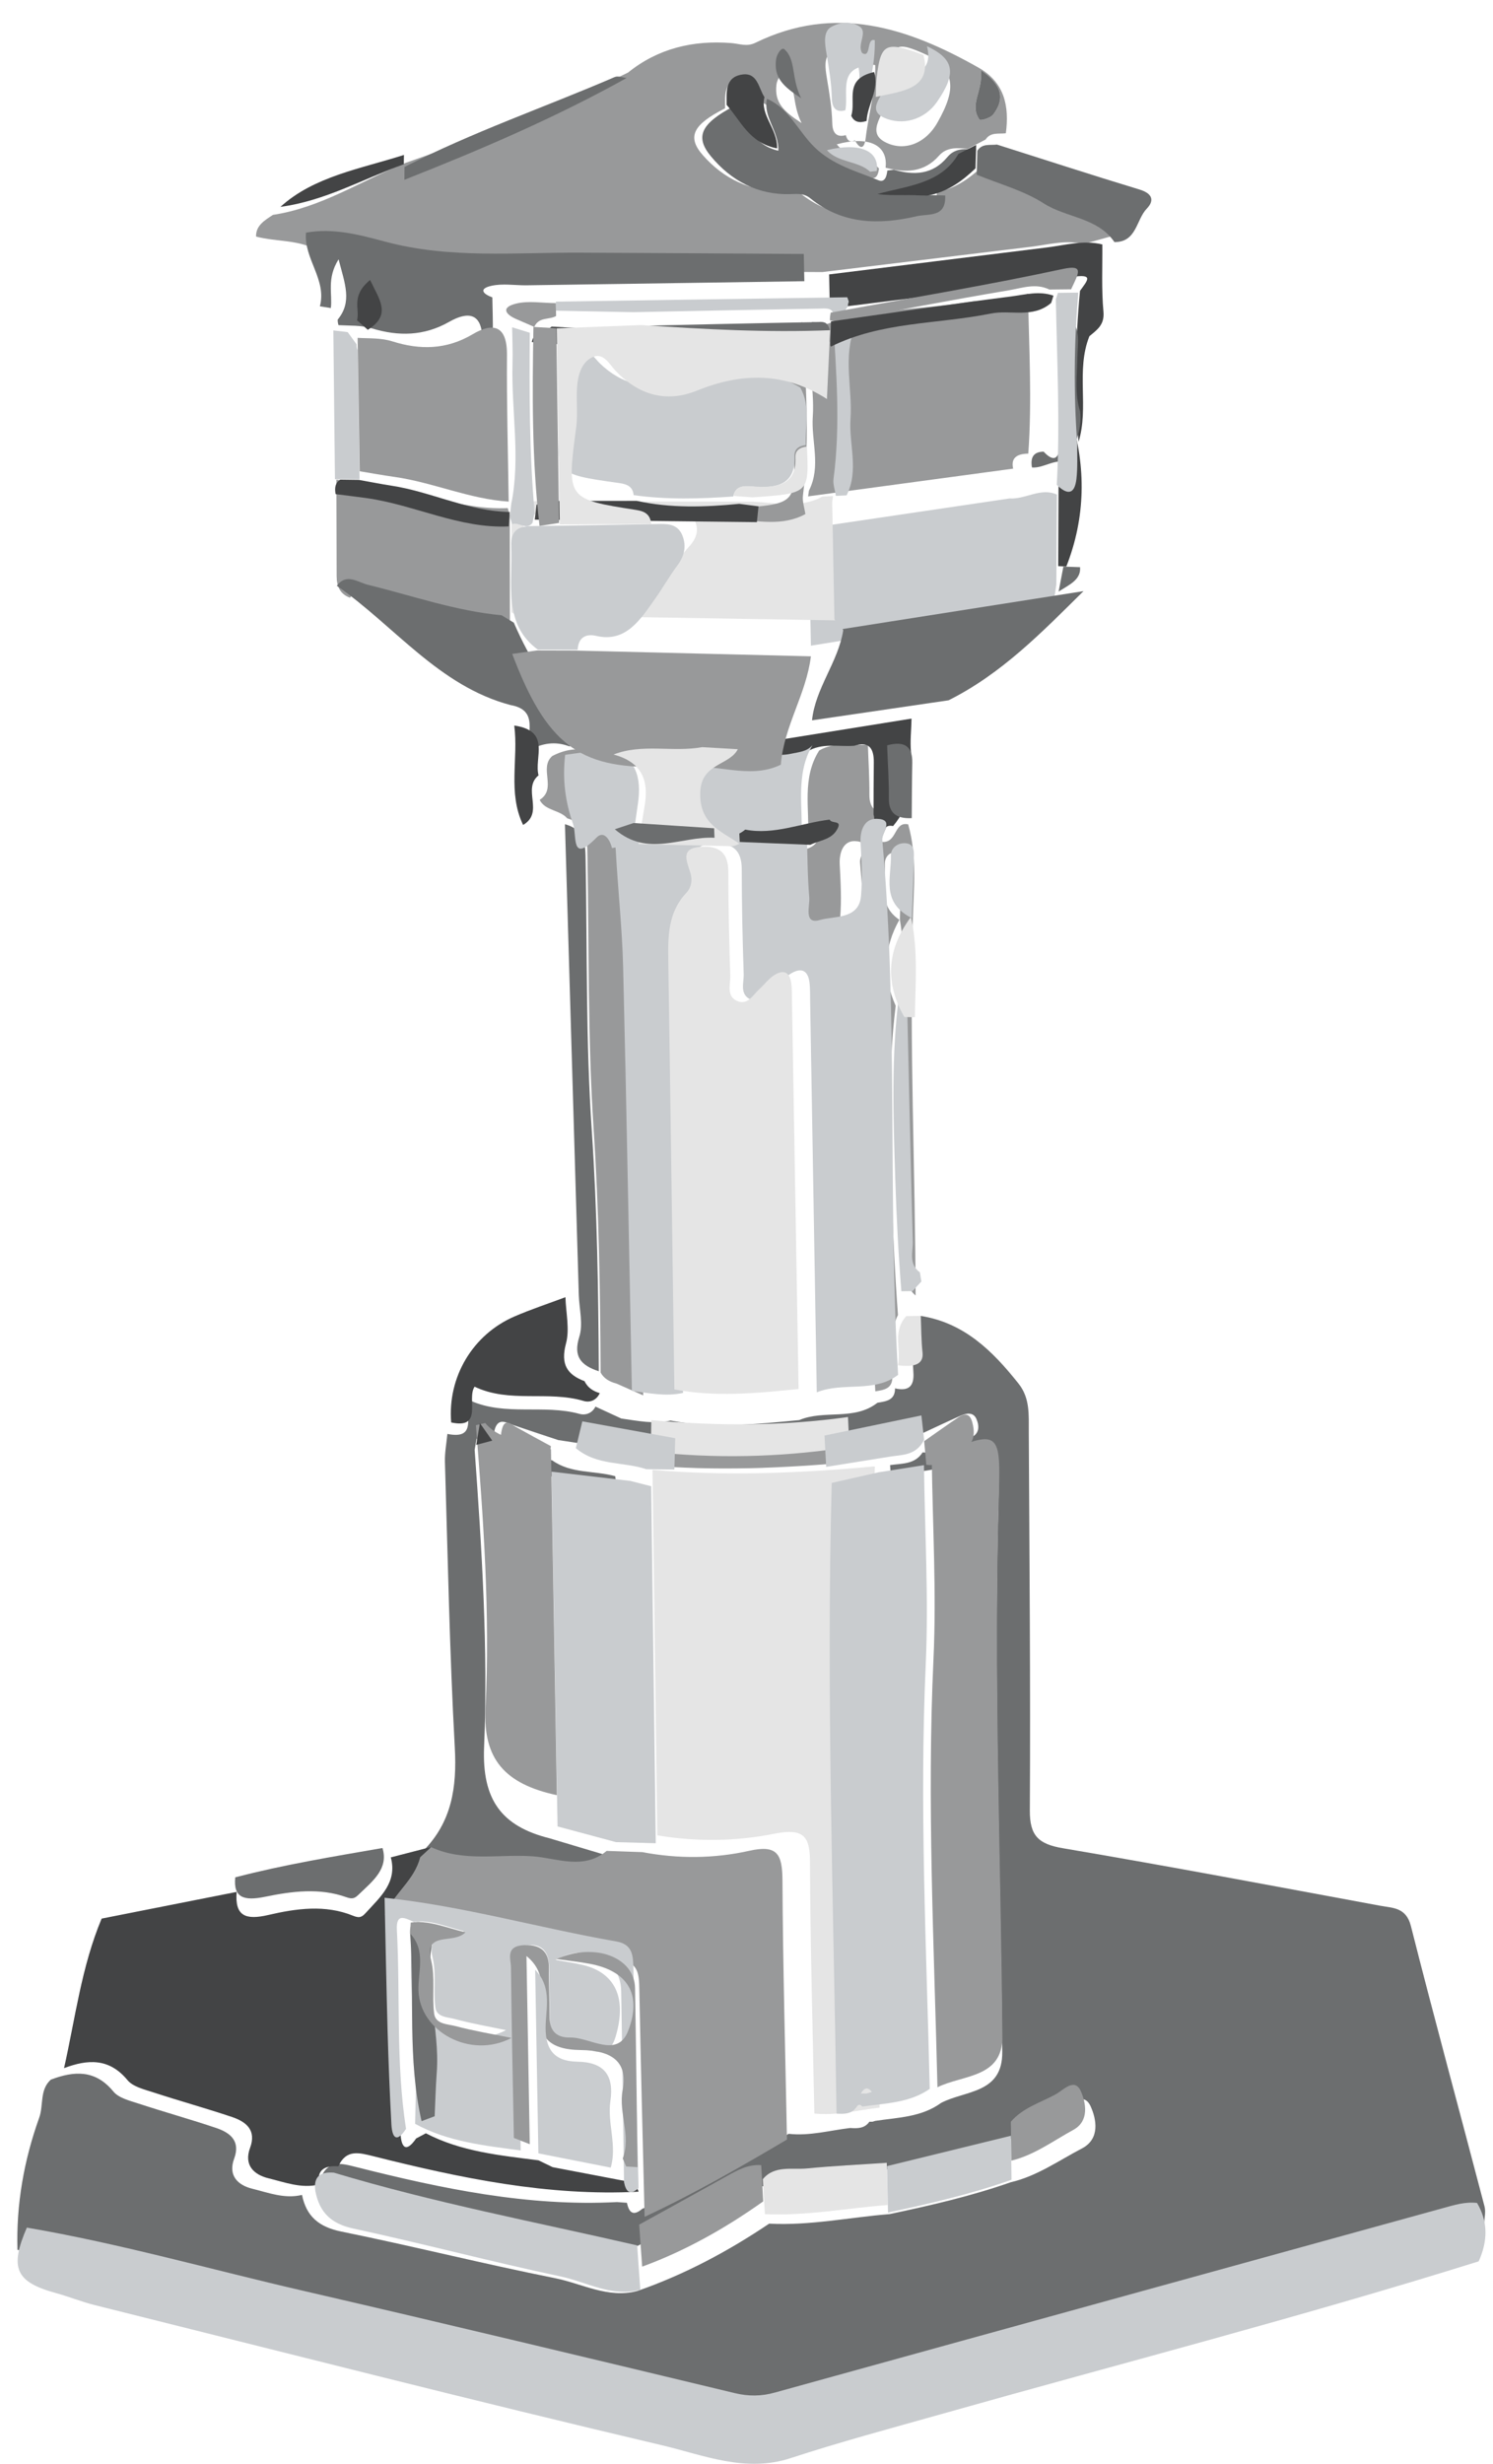 <?xml version="1.0" encoding="UTF-8" standalone="no"?>
<svg width="60px" height="99px" viewBox="0 0 60 99" version="1.1" xmlns="http://www.w3.org/2000/svg" xmlns:xlink="http://www.w3.org/1999/xlink" xmlns:sketch="http://www.bohemiancoding.com/sketch/ns">
    <title>tower</title>
    <description>Created with Sketch (http://www.bohemiancoding.com/sketch)</description>
    <defs></defs>
    <g id="Page-5" stroke="none" stroke-width="1" fill="none" fill-rule="evenodd" sketch:type="MSPage">
        <g id="Tower" sketch:type="MSLayerGroup" transform="translate(29.5, 50) rotate(-1) translate(-29.5, -50) translate(0, 1)">
            <path d="M0.001,88.886 C-0.021,87.06 0.327,85.285 0.968,83.593 C1.158,83.089 0.997,82.474 1.462,82.072 C2.405,81.735 3.254,81.695 3.967,82.595 C4.177,82.86 4.615,82.973 4.97,83.096 C6.001,83.455 7.049,83.765 8.077,84.132 C8.64,84.334 9.044,84.677 8.773,85.372 C8.506,86.057 8.906,86.445 9.482,86.597 C10.125,86.767 10.774,87.037 11.473,86.88 C11.632,87.743 12.125,88.179 13.025,88.379 C15.885,89.013 18.715,89.777 21.578,90.401 C22.662,90.637 23.692,91.263 24.874,90.976 C26.78,90.352 28.547,89.447 30.224,88.362 C31.853,88.477 33.455,88.164 35.07,88.063 C36.718,87.744 38.358,87.399 39.953,86.87 C41.014,86.645 41.898,86.033 42.843,85.561 C43.591,85.187 43.445,84.39 43.225,83.879 C42.947,83.233 42.407,83.808 42.052,83.985 C41.338,84.341 40.531,84.546 39.96,85.155 C38.328,85.521 36.696,85.887 35.064,86.254 C34.017,86.311 32.967,86.342 31.923,86.435 C31.323,86.488 30.636,86.264 30.165,86.862 C29.585,86.807 29.098,87.062 28.606,87.312 C27.331,87.958 26.052,88.595 24.775,89.235 C20.593,88.248 16.372,87.418 12.255,86.169 C12.575,85.488 13.08,85.638 13.662,85.796 C17.086,86.723 20.536,87.513 24.125,87.388 C24.258,87.4 24.391,87.412 24.524,87.424 C24.597,87.815 24.765,87.983 25.134,87.677 C27.171,86.824 29.128,85.807 31.072,84.767 C31.91,84.875 32.722,84.658 33.546,84.576 C33.838,84.601 34.125,84.61 34.323,84.337 L34.444,84.34 L34.559,84.307 C35.472,84.187 36.417,84.193 37.215,83.633 C38.191,83.14 39.697,83.314 39.711,81.627 C39.773,74.301 39.611,66.973 39.939,59.647 C40.056,57.02 39.958,57.016 37.416,58.169 C36.822,58.255 36.229,58.341 35.637,58.427 C35.629,58.276 35.622,58.125 35.615,57.974 C36.092,57.913 36.613,57.968 36.93,57.486 C37.654,57.57 38.233,57.154 38.864,56.926 C39.233,56.793 39.232,56.471 39.12,56.189 C38.998,55.886 38.714,55.94 38.47,56.043 C37.925,56.274 37.387,56.52 36.846,56.759 C35.655,56.941 34.464,57.124 33.272,57.307 C30.722,57.501 28.172,57.473 25.622,57.299 C24.514,57.111 23.405,56.923 22.297,56.735 C21.702,56.525 21.105,56.319 20.513,56.104 C20.241,56.005 19.934,55.793 19.773,56.208 C19.65,56.526 19.827,56.813 20.125,56.925 C20.754,57.162 21.404,57.344 22.046,57.549 C22.794,58.104 23.731,57.978 24.564,58.228 C24.575,58.345 24.585,58.463 24.595,58.58 C23.623,58.435 22.65,58.288 21.677,58.143 C20.886,57.74 19.858,57.815 19.278,56.985 C19.192,56.86 19.106,56.734 19.02,56.609 C18.991,56.763 18.962,56.917 18.933,57.07 C19.149,61.05 19.338,65.042 19.104,69.013 C18.979,71.131 19.746,72.21 21.671,72.727 C22.391,72.956 23.109,73.184 23.829,73.414 C22.864,74.156 21.752,73.66 20.784,73.576 C19.388,73.456 17.925,73.761 16.579,73.15 C17.757,72.004 17.986,70.609 17.926,69.018 C17.784,65.192 17.778,61.36 17.73,57.53 C17.726,57.158 17.807,56.784 17.848,56.411 C19.139,56.691 18.473,55.545 18.809,55.096 C20.201,55.742 21.743,55.28 23.169,55.698 C23.41,55.769 23.679,55.687 23.817,55.417 C24.161,55.583 24.504,55.749 24.847,55.914 C25.502,56.016 26.154,56.172 26.825,56.031 C28.544,56.382 30.269,56.239 31.995,56.102 C33.007,55.693 34.205,56.179 35.151,55.46 C35.502,55.41 35.863,55.373 35.867,54.895 C36.416,55.03 36.646,54.821 36.616,54.261 C36.583,53.64 36.592,53.017 36.583,52.396 C36.701,52.263 36.82,52.132 36.938,52 C38.696,52.306 39.82,53.468 40.835,54.792 C41.29,55.387 41.219,56.063 41.211,56.732 C41.148,61.803 41.106,66.875 40.988,71.945 C40.964,72.964 41.311,73.303 42.294,73.487 C46.533,74.28 50.757,75.159 54.984,76.016 C55.5,76.121 56.04,76.096 56.218,76.854 C57.105,80.633 58.062,84.394 58.979,88.166 C59.036,88.398 58.961,88.662 58.948,88.912 C58.47,88.849 58.021,88.978 57.563,89.092 C48.47,91.362 39.373,93.621 30.281,95.898 C29.722,96.038 29.212,96.032 28.653,95.892 C22.827,94.433 17.002,92.971 11.165,91.56 C7.446,90.662 3.771,89.577 0.001,88.886" id="Fill-3" fill="#6C6E6F" sketch:type="MSShapeGroup"></path>
            <path d="M26.061,1.849 C27.287,0.896 28.703,0.588 30.231,0.736 C30.56,0.768 30.847,0.906 31.199,0.742 C34.433,-0.771 37.337,0.24 40.145,1.894 C41.187,2.508 41.363,3.471 41.2,4.552 C40.912,4.582 40.585,4.486 40.381,4.79 C40.141,4.91 39.901,5.03 39.661,5.15 C39.243,5.107 38.822,5.05 38.496,5.408 C37.891,6.074 37.141,6.079 36.343,5.851 C36.468,4.943 35.686,4.546 34.399,4.878 C34.819,5.449 35.63,5.378 36.078,5.876 C36.052,6.092 35.969,6.343 35.714,6.238 C34.842,5.88 33.928,5.651 33.191,4.961 C32.539,4.352 32.186,3.457 31.299,3.082 C31.088,2.735 31.071,2.118 30.506,2.202 C29.887,2.293 29.944,2.878 29.936,3.353 C28.64,3.981 28.372,4.467 29.007,5.217 C29.815,6.172 30.882,6.721 32.171,6.705 C32.481,6.701 32.718,6.679 32.972,6.88 C34.244,7.889 35.706,7.931 37.221,7.626 C37.706,7.528 38.41,7.708 38.383,6.859 C39.177,6.735 39.783,6.292 40.337,5.762 C41.263,6.156 42.267,6.435 43.093,6.974 C44.03,7.585 45.32,7.581 46,8.599 C45.417,8.751 44.834,8.902 44.25,9.054 C43.535,8.867 42.834,9.056 42.128,9.13 C39.329,9.421 36.529,9.71 33.729,10 C30.699,9.931 27.668,9.857 24.638,9.793 C21.993,9.736 19.331,9.952 16.731,9.222 C15.687,8.928 14.624,8.627 13.507,8.805 C12.751,8.316 11.848,8.415 11,8.176 C10.996,7.734 11.353,7.531 11.695,7.316 C13.635,7.058 15.265,6.011 17.038,5.329 C20.105,4.314 23.141,3.226 26.061,1.849 L26.061,1.849 Z M36.47,3.044 C36.388,3.648 35.558,4.374 36.318,4.808 C37.048,5.227 37.942,4.948 38.456,4.08 C39.276,2.694 39.18,2.004 38.092,1.356 C36.83,0.751 36.671,0.838 36.511,2.238 C36.481,2.504 36.483,2.775 36.47,3.044 L36.47,3.044 Z M34.767,4.514 C34.831,4.769 34.96,4.817 35.13,4.729 C35.316,5.082 35.5,5.127 35.566,4.641 C35.7,3.664 36.002,2.731 36,1.723 C35.653,1.597 35.855,2.465 35.483,2.228 C35.267,1.876 35.752,1.383 35.382,1.15 C35.032,0.93 34.618,0.969 34.261,1.156 C33.917,1.336 33.994,1.844 34.046,2.202 C34.135,2.808 34.228,3.403 34.232,4.027 C34.235,4.503 34.474,4.593 34.767,4.514 L34.767,4.514 Z M33,4 C32.604,3.175 32.832,2.451 32.357,2.019 C32.252,1.923 32.049,2.206 32.017,2.433 C31.916,3.154 32.277,3.509 33,4 L33,4 Z M40.24,2 C40.324,2.838 39.733,3.37 40.152,3.987 C40.187,4.039 40.597,3.929 40.707,3.788 C41.164,3.203 41.142,2.644 40.24,2 L40.24,2 Z" id="Fill-4" fill="#98999A" sketch:type="MSShapeGroup"></path>
            <path d="M0.394,88 C4.122,88.704 7.755,89.811 11.433,90.727 C17.205,92.166 22.965,93.657 28.725,95.146 C29.278,95.288 29.783,95.294 30.335,95.151 C39.326,92.829 48.321,90.525 57.312,88.21 C57.765,88.094 58.209,87.962 58.682,88.026 C59.125,88.804 59.079,89.587 58.707,90.374 C51.519,92.485 44.237,94.227 36.997,96.136 C34.964,96.671 32.922,97.181 30.913,97.799 C29.084,98.361 27.41,97.608 25.752,97.187 C18.17,95.26 10.623,93.187 3.065,91.16 C2.539,91.019 2.033,90.801 1.51,90.648 C-0.096,90.178 -0.338,89.612 0.394,88" id="Fill-5" fill="#C9CCCF" sketch:type="MSShapeGroup"></path>
            <path d="M25,86.987 C21.357,87.113 17.856,86.316 14.381,85.379 C13.791,85.22 13.278,85.069 12.954,85.756 C12.423,85.71 12.076,85.862 12.16,86.474 C11.451,86.633 10.792,86.36 10.139,86.189 C9.554,86.035 9.149,85.643 9.42,84.951 C9.694,84.249 9.285,83.903 8.713,83.7 C7.67,83.329 6.606,83.016 5.56,82.653 C5.2,82.529 4.755,82.415 4.542,82.147 C3.819,81.239 2.957,81.279 2,81.62 C2.489,79.613 2.773,77.553 3.616,75.639 C5.431,75.313 7.245,74.987 9.06,74.661 C8.96,75.641 9.411,75.804 10.312,75.611 C11.441,75.37 12.611,75.223 13.727,75.703 C13.997,75.82 14.09,75.746 14.251,75.576 C14.84,74.953 15.527,74.382 15.278,73.382 C15.81,73.255 16.342,73.127 16.874,73 C16.614,73.907 15.734,74.406 15.353,75.233 C15.362,77.051 15.362,78.869 15.382,80.688 C15.397,81.954 15.426,83.22 15.475,84.486 C15.495,85.008 15.66,85.302 16.099,84.692 C16.23,84.625 16.362,84.558 16.493,84.491 C17.895,85.254 19.454,85.43 21,85.656 C21.188,85.751 21.376,85.846 21.564,85.941 C22.669,86.172 23.774,86.403 24.88,86.634 C24.92,86.752 24.96,86.869 25,86.987" id="Fill-6" fill="#434445" sketch:type="MSShapeGroup"></path>
            <path d="M15,75.682 C15.365,74.836 16.208,74.327 16.457,73.399 C16.606,73.266 16.756,73.133 16.906,73 C18.214,73.631 19.637,73.316 20.994,73.44 C21.935,73.526 23.017,74.039 23.955,73.273 C24.434,73.298 24.912,73.323 25.39,73.348 C26.818,73.647 28.273,73.659 29.676,73.371 C30.816,73.137 31.013,73.514 30.999,74.592 C30.956,78.059 30.993,81.528 30.998,84.995 C29.108,86.07 27.206,87.119 25.224,88 C25.203,84.945 25.176,81.89 25.171,78.836 C25.17,78.274 25.156,77.807 24.485,77.676 C21.315,77.055 18.212,76.084 15,75.682" id="Fill-7" fill="#98999A" sketch:type="MSShapeGroup"></path>
            <path d="M42.803,23.36 C42.792,23.504 42.782,23.649 42.573,23.627 C39.385,24.085 36.196,24.542 33.008,25 C33.005,23.426 33.003,21.853 33,20.279 C35.697,19.928 38.395,19.577 41.092,19.225 C41.735,19.279 42.341,18.797 43,19.102 C42.971,20.309 42.941,21.515 42.912,22.721 C42.876,22.934 42.839,23.147 42.803,23.36" id="Fill-8" fill="#C9CCCF" sketch:type="MSShapeGroup"></path>
            <path d="M35.768,54.438 C35.764,54.914 35.414,54.951 35.073,55 C34.798,47.913 35.316,40.818 34.83,33.733 C34.808,33.426 35.321,32.912 34.63,32.882 C34.182,32.863 33.995,33.318 34.012,33.808 C34.036,34.522 34.065,35.242 33.993,35.949 C33.898,36.878 32.966,36.71 32.44,36.864 C31.808,37.049 32.072,36.301 32.05,35.963 C31.994,35.084 32.012,34.201 32,33.319 C32.348,33.217 32.784,33.211 33.019,32.987 C33.293,32.727 32.835,32.845 32.761,32.73 C32.842,31.545 32.547,30.305 33.268,29.215 C33.894,28.867 34.572,29.055 35.228,29.019 C35.238,29.685 35.27,30.351 35.254,31.017 C35.242,31.548 35.469,31.788 35.983,31.771 C36.109,32.189 35.747,32.535 35.698,32.931 C36.352,33.02 36.203,32.105 36.79,32.247 C37.134,33.523 36.966,34.83 36.908,36.109 C36.683,41.131 36.834,46.155 36.759,51.177 C36.321,50.818 36.511,50.319 36.507,49.882 C36.475,46.435 36.464,42.989 36.447,39.541 C36.474,38.385 36.57,37.228 36.391,36.075 C36.423,35.326 36.461,34.577 36.481,33.828 C36.486,33.628 36.48,33.364 36.201,33.369 C35.977,33.374 35.827,33.584 35.828,33.797 C35.833,34.595 35.515,35.481 36.371,36.073 C35.714,37.188 35.656,38.339 36.162,39.526 C35.796,42.103 35.845,44.716 35.878,47.29 C35.898,48.824 35.947,50.397 36.037,51.949 C35.614,52.742 35.881,53.611 35.768,54.438" id="Fill-9" fill="#98999A" sketch:type="MSShapeGroup"></path>
            <path d="M25.744,55 C25.388,54.835 25.031,54.67 24.674,54.505 C24.404,54.43 24.179,54.3 24.048,54.053 C24.086,50.791 24.097,47.533 23.938,44.268 C23.76,40.62 23.882,36.958 23.881,33.302 C23.881,32.661 23.92,32.02 23.095,31.765 C22.804,31.416 22.215,31.452 22,31.004 C22.718,30.568 21.976,29.73 22.538,29.251 C23.077,28.984 23.632,28.91 24.21,29.127 C24.082,29.983 24.178,30.816 24.475,31.633 C24.63,32.059 24.345,33.086 25.391,32.137 C25.685,31.871 25.923,32.215 26,32.533 C25.309,32.597 25.463,33.107 25.477,33.492 C25.533,35.038 25.678,36.583 25.689,38.128 C25.73,43.752 25.729,49.376 25.744,55" id="Fill-10" fill="#98999A" sketch:type="MSShapeGroup"></path>
            <path d="M13.01,8.054 C14.114,7.874 15.165,8.178 16.196,8.474 C18.766,9.21 21.396,8.993 24.011,9.05 C27.006,9.115 30.001,9.189 32.996,9.259 C32.998,9.624 32.999,9.989 33,10.354 C29.267,10.343 25.534,10.333 21.801,10.323 C21.342,10.315 20.867,10.229 20.428,10.318 C19.889,10.428 20.083,10.644 20.452,10.785 C20.45,11.274 20.463,11.763 20.444,12.252 C20.369,14.167 20.668,16.091 20.314,18 C20.205,17.992 20.095,17.984 19.986,17.977 C19.993,16.159 19.973,14.34 20.02,12.523 C20.049,11.397 19.477,11.312 18.698,11.738 C17.676,12.296 16.649,12.286 15.601,11.949 C15.148,11.803 14.702,11.827 14.25,11.793 C14.228,11.72 14.219,11.646 14.221,11.57 C14.827,10.86 14.536,10.141 14.3,9.147 C13.798,9.921 14.037,10.537 13.955,11.099 C13.808,11.074 13.662,11.049 13.516,11.023 C13.821,9.954 12.894,9.092 13.01,8.054" id="Fill-11" fill="#6C6E6F" sketch:type="MSShapeGroup"></path>
            <path d="M14.519,22.75 C14.122,22.597 13.994,22.28 14,21.882 L14.057,18 C14.461,18.053 14.865,18.103 15.268,18.159 C17.173,18.423 18.957,19.315 20.922,19.26 C20.948,19.357 20.974,19.454 21,19.55 C20.975,21.033 20.951,22.517 20.927,24 C19.141,23.805 17.458,23.182 15.733,22.733 C15.331,22.628 14.916,22.253 14.519,22.75" id="Fill-12" fill="#98999A" sketch:type="MSShapeGroup"></path>
            <path d="M34.292,24.354 C37.528,23.902 40.764,23.451 44,23 C42.316,24.605 40.668,26.253 38.5,27.291 C36.667,27.527 34.833,27.764 33,28 C33.156,26.705 34.097,25.673 34.318,24.4 L34.292,24.354" id="Fill-13" fill="#6C6E6F" sketch:type="MSShapeGroup"></path>
            <path d="M14,22.261 C14.409,21.745 14.836,22.135 15.251,22.244 C17.027,22.711 18.76,23.358 20.598,23.561 C20.761,23.663 20.924,23.765 21.086,23.867 C22.415,27.054 23.736,27.964 26.996,27.949 C27.331,27.947 27.665,27.982 28,28 C27.993,28.149 27.986,28.298 27.979,28.447 C26.953,28.638 25.885,28.253 24.875,28.678 C24.325,28.743 23.774,28.808 23.223,28.873 C22.672,28.651 22.143,28.727 21.629,29 C21.491,28.346 22.062,27.397 20.893,27.174 C18.029,26.36 16.289,23.912 14,22.261" id="Fill-14" fill="#6C6E6F" sketch:type="MSShapeGroup"></path>
            <path d="M34.004,11.259 C34.003,10.872 34.002,10.485 34,10.098 C36.927,9.787 39.853,9.479 42.78,9.167 C43.518,9.088 44.25,8.886 44.998,9.086 C44.991,9.987 44.929,10.892 44.997,11.788 C45.036,12.316 44.729,12.511 44.415,12.763 C43.841,14.127 44.357,15.621 43.905,17 C43.781,14.973 43.843,12.952 44.069,10.935 C44.394,10.498 44.647,10.254 43.743,10.372 C40.524,10.791 37.29,11.105 34.062,11.46 C34.047,11.392 34.028,11.325 34.004,11.259" id="Fill-15" fill="#434445" sketch:type="MSShapeGroup"></path>
            <path d="M23,32 C23.844,32.251 23.804,32.884 23.805,33.517 C23.806,37.126 23.681,40.74 23.863,44.342 C24.025,47.565 24.015,50.78 23.976,54 C23.254,53.75 22.956,53.384 23.215,52.608 C23.389,52.092 23.234,51.484 23.226,50.917 C23.151,44.611 23.076,38.306 23,32" id="Fill-16" fill="#6C6E6F" sketch:type="MSShapeGroup"></path>
            <path d="M45.487,9 C44.828,7.994 43.578,7.998 42.67,7.394 C41.87,6.861 40.897,6.585 40,6.196 C40.014,5.877 40.028,5.556 40.042,5.235 C40.24,4.935 40.557,5.029 40.836,5 C42.732,5.638 44.624,6.291 46.529,6.905 C47.034,7.068 47.142,7.346 46.809,7.68 C46.371,8.121 46.383,9.019 45.487,9" id="Fill-17" fill="#6C6E6F" sketch:type="MSShapeGroup"></path>
            <path d="M22.688,51 C22.695,51.623 22.841,52.291 22.678,52.859 C22.433,53.711 22.714,54.113 23.395,54.388 C23.521,54.657 23.739,54.797 24,54.879 C23.861,55.17 23.592,55.259 23.35,55.183 C21.918,54.731 20.371,55.23 18.974,54.532 C18.636,55.017 19.305,56.255 18.009,55.953 C17.89,54.131 18.931,52.436 20.631,51.737 C21.305,51.46 22.002,51.244 22.688,51" id="Fill-18" fill="#434445" sketch:type="MSShapeGroup"></path>
            <path d="M28,29.229 L28.019,28.789 C29.286,28.613 30.563,29.26 31.827,28.738 C33.551,28.492 35.276,28.246 37,28 C36.983,28.454 36.92,28.913 36.956,29.362 C37.043,30.453 36.922,31.465 36.182,32.305 C35.617,32.162 35.761,33.084 35.13,32.994 C35.178,32.595 35.526,32.246 35.406,31.825 C35.421,31.126 35.431,30.428 35.453,29.73 C35.471,29.139 35.249,28.876 34.677,29.052 C34.045,29.089 33.392,28.899 32.789,29.25 C32.553,29.497 32.257,29.498 31.947,29.559 C30.995,29.745 30.117,29.159 29.178,29.332 C28.786,29.298 28.393,29.263 28,29.229" id="Fill-19" fill="#434445" sketch:type="MSShapeGroup"></path>
            <path d="M14.95,73 C15.188,73.841 14.532,74.321 13.97,74.845 C13.816,74.988 13.726,75.05 13.469,74.953 C12.404,74.548 11.286,74.672 10.208,74.875 C9.348,75.037 8.917,74.9 9.013,74.076 C10.964,73.601 12.96,73.311 14.95,73" id="Fill-20" fill="#6C6E6F" sketch:type="MSShapeGroup"></path>
            <path d="M36.19,50.998 C36.096,49.499 36.044,47.98 36.024,46.498 C35.989,44.012 35.937,41.488 36.321,39 C36.419,39.005 36.52,39.01 36.62,39.015 C36.638,42.344 36.65,45.673 36.683,49.002 C36.688,49.423 36.489,49.905 36.948,50.253 C36.965,50.375 36.983,50.498 37,50.62 C36.879,50.747 36.758,50.873 36.638,51 L36.19,50.998" id="Fill-21" fill="#C9CCCF" sketch:type="MSShapeGroup"></path>
            <path d="M43.202,15.87 C43.542,14.611 43.153,13.246 43.585,12 C44.099,12.399 43.936,13.016 43.919,13.574 C43.895,14.312 43.774,15.051 43.988,15.777 C44.072,16.552 43.681,17.175 43.529,17.875 C43.006,17.577 42.524,18.047 42.014,17.996 C41.943,17.527 42.148,17.368 42.495,17.369 C42.806,17.714 43.079,17.791 43.155,17.16 C43.206,16.737 43.188,16.301 43.202,15.87" id="Fill-22" fill="#6C6E6F" sketch:type="MSShapeGroup"></path>
            <path d="M26,2.066 C23.088,3.623 20.059,4.852 17,6 C17.005,5.828 17.009,5.655 17.014,5.482 C19.782,4.122 22.691,3.183 25.524,2.019 C25.659,1.963 25.84,2.047 26,2.066" id="Fill-23" fill="#6C6E6F" sketch:type="MSShapeGroup"></path>
            <path d="M20.948,19.997 C18.963,20.059 17.161,19.054 15.238,18.757 C14.831,18.694 14.423,18.637 14.015,18.578 C13.978,18.341 13.997,18.128 14.213,18 C14.463,18.008 14.713,18.015 14.963,18.023 C15.406,18.11 15.847,18.206 16.291,18.283 C17.775,18.539 19.164,19.265 20.673,19.397 C20.782,19.406 20.891,19.415 21,19.423 C20.982,19.615 20.965,19.806 20.948,19.997" id="Fill-24" fill="#434445" sketch:type="MSShapeGroup"></path>
            <path d="M14.988,18 C14.659,17.993 14.33,17.986 14,17.979 C14.013,15.986 14.027,13.993 14.04,12 C14.231,12.026 14.423,12.053 14.614,12.079 C14.73,12.243 14.846,12.408 14.962,12.572 C14.959,12.652 14.971,12.729 15,12.806 C14.996,14.537 14.992,16.269 14.988,18" id="Fill-25" fill="#C9CCCF" sketch:type="MSShapeGroup"></path>
            <path d="M17,5 C16.996,5.125 16.991,5.25 16.987,5.375 C15.332,5.933 13.81,6.789 12,7 C13.372,5.795 15.256,5.526 17,5" id="Fill-26" fill="#434445" sketch:type="MSShapeGroup"></path>
            <path d="M43.082,18.228 C43.26,17.485 43.717,16.823 43.619,16 C44.194,18.039 44.135,20.042 43.326,22 C43.217,21.993 43.108,21.985 43,21.977 C43.027,20.728 43.054,19.478 43.082,18.228" id="Fill-27" fill="#434445" sketch:type="MSShapeGroup"></path>
            <path d="M21.032,28 C22.526,28.246 21.797,29.296 21.973,30.018 C21.289,30.559 22.193,31.507 21.318,32 C20.715,30.695 21.183,29.33 21.032,28" id="Fill-28" fill="#434445" sketch:type="MSShapeGroup"></path>
            <path d="M43.208,22 C43.431,22.011 43.655,22.023 43.878,22.035 C43.915,22.552 43.404,22.744 43,23 C43.069,22.667 43.139,22.334 43.208,22" id="Fill-29" fill="#6C6E6F" sketch:type="MSShapeGroup"></path>
            <path d="M32.117,83.97 C32.111,80.61 32.071,77.249 32.118,73.889 C32.134,72.844 31.919,72.479 30.675,72.706 C29.144,72.984 27.557,72.973 26,72.684 C26.022,67.789 26.043,62.894 26.065,58 C29.042,58.309 32.021,58.235 35,58.014 C34.614,66.601 34.77,75.19 34.742,83.779 C33.869,83.862 33.007,84.079 32.117,83.97" id="Fill-30" fill="#E5E5E5" sketch:type="MSShapeGroup"></path>
            <path d="M25.292,54.81 C25.277,49.133 25.277,43.456 25.237,37.78 C25.226,36.219 25.081,34.66 25.024,33.099 C25.01,32.711 24.856,32.196 25.548,32.132 L25.54,32.125 C26.937,32.744 28.393,32.294 29.823,32.344 C30.786,32.377 31.749,32.409 32.712,32.442 C32.725,33.333 32.705,34.225 32.766,35.114 C32.789,35.455 32.506,36.212 33.183,36.025 C33.746,35.869 34.743,36.038 34.844,35.1 C34.922,34.385 34.891,33.657 34.865,32.936 C34.847,32.441 35.047,31.981 35.527,32.001 C36.265,32.03 35.717,32.55 35.74,32.86 C36.26,40.02 35.706,47.192 36,54.354 C35.016,55.078 33.771,54.588 32.72,55 C32.723,49.733 32.725,44.466 32.728,39.199 C32.728,38.986 32.737,38.773 32.718,38.562 C32.671,38.017 32.377,37.898 31.918,38.192 C31.7,38.332 31.533,38.542 31.331,38.707 C31.041,38.944 30.804,39.386 30.34,39.172 C29.885,38.962 30.083,38.492 30.077,38.136 C30.054,36.734 30.048,35.332 30.072,33.931 C30.084,33.164 29.73,32.86 28.944,32.882 C28.008,32.908 28.264,33.412 28.426,33.922 C28.52,34.22 28.47,34.524 28.232,34.753 C27.437,35.52 27.409,36.482 27.407,37.473 C27.395,43.292 27.368,49.11 27.347,54.928 C26.65,55.07 25.972,54.913 25.292,54.81" id="Fill-31" fill="#C9CCCF" sketch:type="MSShapeGroup"></path>
            <path d="M27,54.782 C27.02,49.034 27.045,43.286 27.056,37.537 C27.058,36.558 27.084,35.607 27.822,34.85 C28.043,34.624 28.09,34.324 28.002,34.029 C27.852,33.525 27.614,33.027 28.483,33.001 C29.213,32.98 29.543,33.28 29.531,34.038 C29.509,35.422 29.515,36.807 29.536,38.192 C29.541,38.544 29.358,39.008 29.78,39.215 C30.211,39.427 30.431,38.99 30.7,38.756 C30.888,38.593 31.044,38.386 31.246,38.248 C31.672,37.957 31.945,38.075 31.989,38.613 C32.007,38.821 31.998,39.032 31.998,39.242 C31.996,44.446 31.993,49.649 31.991,54.853 C30.325,54.989 28.659,55.131 27,54.782" id="Fill-32" fill="#E5E5E5" sketch:type="MSShapeGroup"></path>
            <path d="M33.008,83.989 C33.035,75.541 32.884,67.093 33.257,58.649 C33.889,58.517 34.521,58.386 35.152,58.255 C35.76,58.169 36.368,58.085 36.976,58 C36.962,60.663 37.074,63.333 36.908,65.987 C36.552,71.679 36.735,77.369 36.771,83.06 C35.952,83.611 34.983,83.606 34.048,83.724 C33.949,83.603 33.873,83.647 33.805,83.754 C33.602,84.022 33.307,84.013 33.008,83.989" id="Fill-33" fill="#C9CCCF" sketch:type="MSShapeGroup"></path>
            <path d="M37.082,83 C37.045,77.261 36.855,71.523 37.223,65.783 C37.394,63.106 37.279,60.414 37.294,57.729 C39.988,56.585 40.092,56.589 39.967,59.196 C39.62,66.466 39.792,73.739 39.726,81.01 C39.711,82.684 38.115,82.511 37.082,83" id="Fill-34" fill="#98999A" sketch:type="MSShapeGroup"></path>
            <path d="M15,75 C18.142,75.386 21.177,76.32 24.278,76.917 C24.934,77.043 24.947,77.492 24.948,78.032 C24.954,80.969 24.98,83.906 25,86.843 C24.649,87.147 24.49,86.981 24.421,86.592 C24.428,84.033 24.441,81.475 24.441,78.916 C24.44,77.607 23.129,76.916 21.828,77.615 C22.244,77.7 22.593,77.755 22.934,77.844 C24.178,78.17 24.689,79.155 24.185,80.744 C23.806,81.941 22.9,80.986 22.237,80.988 C21.733,80.99 21.557,80.622 21.562,80.133 C21.57,79.42 21.549,78.706 21.566,77.993 C21.579,77.401 21.39,76.978 20.759,76.996 C20.105,77.015 20.298,77.577 20.295,77.947 C20.281,80.38 20.291,82.814 20.292,85.247 C18.844,85.026 17.383,84.852 16.068,84.103 C16.095,83.482 16.112,82.862 16.149,82.243 C16.266,80.296 15.787,78.351 16.131,76.404 C16.713,77.054 16.393,77.84 16.402,78.559 C16.421,80.104 18.263,81.189 19.785,80.403 C19.051,80.235 18.388,80.112 17.743,79.922 C17.455,79.838 17.006,79.843 16.963,79.44 C16.891,78.778 17.029,78.078 16.888,77.438 C16.636,76.291 17.71,76.859 18.162,76.397 C17.4,76.191 16.821,75.91 16.16,75.992 C15.822,75.843 15.446,75.588 15.471,76.306 C15.565,78.97 15.332,81.644 15.699,84.3 C15.287,84.9 15.133,84.611 15.114,84.097 C15.069,82.853 15.041,81.608 15.027,80.363 C15.008,78.575 15.008,76.788 15,75" id="Fill-35" fill="#C9CCCF" sketch:type="MSShapeGroup"></path>
            <path d="M26,58.656 C25.978,63.437 25.956,68.218 25.934,73 C25.401,72.976 24.869,72.952 24.336,72.928 C23.557,72.704 22.779,72.48 22,72.256 C22.002,67.504 22.005,62.752 22.006,58 C23.059,58.142 24.113,58.285 25.166,58.427 C25.444,58.503 25.722,58.579 26,58.656" id="Fill-36" fill="#C9CCCF" sketch:type="MSShapeGroup"></path>
            <path d="M22,57.103 C21.998,61.735 21.996,66.368 21.994,71 C19.889,70.508 19.051,69.48 19.187,67.462 C19.443,63.677 19.236,59.873 19,56.08 C19.126,56.053 19.252,56.027 19.377,56 C20.012,56.791 21.135,56.719 22,57.103" id="Fill-37" fill="#98999A" sketch:type="MSShapeGroup"></path>
            <path d="M12.012,86.735 C11.932,86.115 12.263,85.961 12.77,86.008 C16.76,87.285 20.851,88.135 24.904,89.143 C24.936,89.737 24.968,90.331 25,90.925 C23.855,91.218 22.857,90.577 21.805,90.336 C19.031,89.698 16.288,88.917 13.516,88.268 C12.644,88.064 12.166,87.617 12.012,86.735" id="Fill-38" fill="#C9CCCF" sketch:type="MSShapeGroup"></path>
            <path d="M20.026,84.739 C20.024,82.457 20.012,80.174 20.029,77.892 C20.032,77.545 19.802,77.018 20.586,77.001 C21.343,76.984 21.569,77.381 21.553,77.936 C21.533,78.604 21.558,79.274 21.548,79.943 C21.542,80.401 21.753,80.747 22.358,80.745 C23.153,80.743 24.239,81.638 24.694,80.516 C25.297,79.025 24.684,78.102 23.193,77.796 C22.785,77.712 22.366,77.661 21.867,77.581 C23.427,76.925 24.999,77.574 25,78.801 C25.001,81.201 24.985,83.601 24.976,86 C24.824,85.989 24.672,85.978 24.521,85.967 C24.476,85.858 24.431,85.75 24.386,85.641 C24.745,84.729 24.241,83.808 24.43,82.896 C24.652,81.828 24.118,81.292 22.768,81.255 C21.477,81.22 21.07,80.666 21.158,79.641 C21.219,78.918 21.465,78.119 20.66,77.441 L20.66,85.002 L20.026,84.739" id="Fill-39" fill="#98999A" sketch:type="MSShapeGroup"></path>
            <path d="M25.091,90 C25.06,89.437 25.03,88.873 25,88.31 C26.172,87.689 27.345,87.071 28.515,86.444 C28.966,86.202 29.413,85.954 29.946,86.007 L30,87.463 C28.461,88.516 26.84,89.394 25.091,90" id="Fill-40" fill="#98999A" sketch:type="MSShapeGroup"></path>
            <path d="M30.06,87.977 L30,86.571 C30.48,86.01 31.18,86.22 31.792,86.17 C32.856,86.084 33.926,86.054 34.993,86 C34.996,86.566 34.998,87.131 35,87.696 C33.354,87.791 31.721,88.084 30.06,87.977" id="Fill-41" fill="#E5E5E5" sketch:type="MSShapeGroup"></path>
            <path d="M35.007,88 C35.004,87.378 35.002,86.756 35,86.133 C36.667,85.756 38.333,85.378 40,85 C39.997,85.59 39.995,86.18 39.992,86.769 C38.364,87.315 36.689,87.671 35.007,88" id="Fill-42" fill="#C9CCCF" sketch:type="MSShapeGroup"></path>
            <path d="M26.052,56 C28.687,56.288 31.322,56.335 33.957,56.013 L34,57.56 C31.334,58.135 28.667,58.151 26,57.582 C26.017,57.055 26.035,56.527 26.052,56" id="Fill-43" fill="#E5E5E5" sketch:type="MSShapeGroup"></path>
            <path d="M40,86 C40.002,85.479 40.004,84.957 40.007,84.436 C40.503,83.881 41.205,83.694 41.825,83.369 C42.134,83.208 42.604,82.684 42.846,83.273 C43.037,83.739 43.164,84.466 42.513,84.807 C41.691,85.237 40.922,85.795 40,86" id="Fill-44" fill="#98999A" sketch:type="MSShapeGroup"></path>
            <path d="M26.001,57.267 C28.566,57.595 31.13,57.586 33.692,57.254 C34.454,57.169 35.217,57.085 35.979,57 C35.986,57.144 35.993,57.289 36,57.434 C35.388,57.561 34.776,57.689 34.165,57.816 C31.375,58.027 28.585,58.098 25.796,57.803 C25.541,57.728 25.286,57.653 25.031,57.579 C25.021,57.467 25.011,57.355 25,57.243 L26.001,57.267" id="Fill-45" fill="#98999A" sketch:type="MSShapeGroup"></path>
            <path d="M35.562,57.641 C34.723,57.761 33.884,57.88 33.046,58 L33,56.741 C34.303,56.494 35.605,56.247 36.908,56 C36.939,56.327 36.97,56.655 37,56.983 C36.653,57.634 36.084,57.559 35.562,57.641" id="Fill-46" fill="#C9CCCF" sketch:type="MSShapeGroup"></path>
            <path d="M26.944,58 L25.816,57.967 C24.884,57.638 23.836,57.804 23,57.072 C23.094,56.714 23.186,56.358 23.279,56 C24.519,56.248 25.76,56.495 27,56.743 C26.981,57.162 26.962,57.581 26.944,58" id="Fill-47" fill="#C9CCCF" sketch:type="MSShapeGroup"></path>
            <path d="M22,56.975 C21.936,57.317 21.871,57.658 21.806,58 C21.304,57.743 20.796,57.513 20.305,57.214 C20.073,57.073 19.935,56.711 20.031,56.311 C20.156,55.788 20.396,56.055 20.608,56.18 C21.071,56.451 21.536,56.711 22,56.975" id="Fill-48" fill="#98999A" sketch:type="MSShapeGroup"></path>
            <path d="M37.072,57.986 C37.048,57.669 37.024,57.353 37,57.037 C37.462,56.727 37.922,56.407 38.388,56.106 C38.597,55.971 38.84,55.901 38.944,56.297 C39.04,56.663 39.04,57.082 38.725,57.256 C38.185,57.553 37.691,58.094 37.072,57.986" id="Fill-49" fill="#98999A" sketch:type="MSShapeGroup"></path>
            <path d="M36.368,52 L36.952,52.001 C36.965,52.491 36.953,52.981 36.997,53.469 C37.036,53.911 36.731,54.075 36,53.969 C36.154,53.314 35.789,52.627 36.368,52" id="Fill-50" fill="#E5E5E5" sketch:type="MSShapeGroup"></path>
            <path d="M19.646,56.712 C19.431,56.765 19.215,56.818 19,56.871 C19.055,56.582 19.109,56.291 19.163,56 C19.324,56.237 19.485,56.475 19.646,56.712" id="Fill-51" fill="#434445" sketch:type="MSShapeGroup"></path>
            <path d="M34,83.197 C34.123,82.991 34.263,82.907 34.443,83.14 L34.226,83.203 L34,83.197" id="Fill-52" fill="#E5E5E5" sketch:type="MSShapeGroup"></path>
            <path d="M31.626,3 C32.514,3.398 32.868,4.348 33.52,4.995 C34.259,5.726 35.174,5.97 36.047,6.35 C36.303,6.462 36.386,6.195 36.411,5.966 C36.5,5.956 36.588,5.948 36.677,5.939 C37.477,6.181 38.227,6.175 38.833,5.469 C39.159,5.089 39.581,5.15 40,5.195 C39.277,6.51 37.934,6.556 36.719,6.901 C37.062,6.966 37.392,6.961 37.722,6.968 C38.054,6.975 38.387,6.995 38.719,7.009 C38.747,7.91 38.042,7.719 37.556,7.823 C36.039,8.147 34.574,8.103 33.301,7.031 C33.047,6.818 32.809,6.842 32.499,6.846 C31.208,6.863 30.139,6.28 29.33,5.267 C28.694,4.47 28.962,3.954 30.26,3.288 C30.763,3.949 31.046,4.855 32.047,5.093 C32.078,4.28 31.447,3.728 31.626,3" id="Fill-53" fill="#6C6E6F" sketch:type="MSShapeGroup"></path>
            <path d="M34.767,3.514 C34.474,3.593 34.235,3.503 34.232,3.027 C34.228,2.403 34.135,1.808 34.046,1.202 C33.994,0.844 33.917,0.336 34.261,0.156 C34.618,-0.031 35.032,-0.07 35.382,0.15 C35.752,0.383 35.267,0.876 35.483,1.228 C35.855,1.465 35.653,0.597 36,0.723 C36.002,1.731 35.7,2.664 35.566,3.641 C35.5,4.127 35.316,4.082 35.13,3.729 C35.153,3.091 35.451,2.504 35.328,1.808 C34.593,2.061 34.894,2.921 34.767,3.514" id="Fill-54" fill="#C9CCCF" sketch:type="MSShapeGroup"></path>
            <path d="M38.092,1 C39.18,1.534 39.276,2.102 38.456,3.243 C37.942,3.958 37.048,4.187 36.318,3.842 C35.558,3.485 36.388,2.887 36.47,2.389 C37.347,2.212 38.371,2.16 38.092,1" id="Fill-55" fill="#C9CCCF" sketch:type="MSShapeGroup"></path>
            <path d="M31.527,2.932 C31.327,3.651 32.033,4.197 31.999,5 C30.879,4.764 30.562,3.869 30,3.216 C30.009,2.718 29.945,2.104 30.639,2.008 C31.272,1.921 31.291,2.567 31.527,2.932" id="Fill-56" fill="#434445" sketch:type="MSShapeGroup"></path>
            <path d="M37.999,7 C37.667,6.987 37.335,6.969 37.002,6.963 C36.672,6.956 36.342,6.961 36,6.902 C37.215,6.588 38.557,6.545 39.28,5.347 C39.52,5.232 39.76,5.116 40,5 C39.986,5.313 39.971,5.627 39.957,5.94 C39.402,6.452 38.795,6.881 37.999,7" id="Fill-57" fill="#434445" sketch:type="MSShapeGroup"></path>
            <path d="M37.944,1.348 C38.278,2.728 37.051,2.789 36,3 C36.016,2.738 36.013,2.472 36.05,2.212 C36.241,0.841 36.431,0.756 37.944,1.348" id="Fill-58" fill="#E5E5E5" sketch:type="MSShapeGroup"></path>
            <path d="M35.987,5.977 C35.896,5.985 35.806,5.992 35.716,6 C35.258,5.553 34.429,5.617 34,5.105 C35.316,4.806 36.115,5.163 35.987,5.977" id="Fill-59" fill="#C9CCCF" sketch:type="MSShapeGroup"></path>
            <path d="M33,3 C32.277,2.509 31.916,2.154 32.017,1.433 C32.049,1.206 32.252,0.923 32.357,1.019 C32.832,1.451 32.604,2.175 33,3" id="Fill-60" fill="#6C6E6F" sketch:type="MSShapeGroup"></path>
            <path d="M35,3.739 C35.216,3.135 34.705,2.258 35.95,2 C36.158,2.709 35.653,3.309 35.614,3.959 C35.327,4.048 35.109,3.999 35,3.739" id="Fill-61" fill="#434445" sketch:type="MSShapeGroup"></path>
            <path d="M40.24,2 C41.142,2.644 41.164,3.203 40.707,3.788 C40.597,3.929 40.187,4.039 40.152,3.987 C39.733,3.37 40.324,2.838 40.24,2" id="Fill-62" fill="#6C6E6F" sketch:type="MSShapeGroup"></path>
            <path d="M21,85.376 L21,78 C21.626,78.661 21.435,79.441 21.387,80.146 C21.319,81.147 21.636,81.687 22.639,81.721 C23.688,81.757 24.103,82.28 23.931,83.322 C23.784,84.211 24.176,85.11 23.897,86 C22.931,85.792 21.966,85.585 21,85.376" id="Fill-63" fill="#C9CCCF" sketch:type="MSShapeGroup"></path>
            <path d="M16.329,84 C15.802,81.494 16.137,78.97 16.002,76.456 C15.965,75.778 16.505,76.018 16.99,76.159 L16.948,76.548 C16.455,78.386 17.141,80.221 16.973,82.059 C16.92,82.643 16.896,83.228 16.858,83.813 C16.682,83.875 16.505,83.938 16.329,84" id="Fill-64" fill="#6C6E6F" sketch:type="MSShapeGroup"></path>
            <path d="M41.877,17.437 C41.431,17.436 41.167,17.586 41.258,18.03 C38.506,18.352 35.753,18.676 33,19 C33.012,18.923 33.025,18.846 33.037,18.77 C33.552,17.802 33.157,16.784 33.244,15.792 C33.348,14.606 32.976,13.395 33.481,12.229 C35.45,11.477 37.586,11.6 39.641,11.297 C40.416,11.182 41.258,11.479 41.977,11 C41.979,13.146 42.069,15.293 41.877,17.437" id="Fill-65" fill="#98999A" sketch:type="MSShapeGroup"></path>
            <path d="M34,19.003 C33.988,19.085 33.975,19.168 33.963,19.251 C33.965,20.819 33.968,22.386 33.971,23.953 L33.997,24 C30.708,23.889 27.419,23.778 24.131,23.667 C24.173,23.202 24.544,23.141 24.885,23.213 C26.084,23.465 26.681,22.693 27.314,21.974 C27.617,21.63 27.882,21.254 28.195,20.919 C28.483,20.611 28.602,20.277 28.429,19.903 C28.268,19.552 27.914,19.506 27.552,19.506 C25.825,19.508 24.097,19.511 22.37,19.502 C21.876,19.499 21.511,19.603 21.529,20.169 C21.569,21.403 21.128,22.763 22.53,23.64 C22.186,23.674 21.842,23.708 21.498,23.742 C21.332,23.645 21.166,23.548 21,23.45 C21.025,21.979 21.051,20.508 21.077,19.036 C21.307,18.938 21.565,19.315 21.784,19 C24.787,19.058 27.79,19.117 30.794,19.175 C31.728,19.238 32.674,19.491 33.575,19.017 C33.716,19.012 33.858,19.007 34,19.003" id="Fill-66" fill="#E5E5E5" sketch:type="MSShapeGroup"></path>
            <path d="M29.301,29.087 C30.262,28.904 31.162,29.523 32.137,29.327 C32.455,29.262 32.758,29.261 33,29 C32.289,30.16 32.579,31.48 32.5,32.741 C31.434,32.814 30.38,33.111 29.301,32.955 C28.651,32.404 27.941,32.095 28.004,30.801 C28.06,29.63 29.005,29.753 29.301,29.087" id="Fill-67" fill="#C9CCCF" sketch:type="MSShapeGroup"></path>
            <path d="M36.925,40 C36.783,39.995 36.641,39.988 36.501,39.982 C35.749,38.614 35.836,37.286 36.812,36 C36.811,35.999 36.843,36.003 36.843,36.003 C37.108,37.332 36.966,38.666 36.925,40" id="Fill-68" fill="#E5E5E5" sketch:type="MSShapeGroup"></path>
            <path d="M36,29.057 C36.737,28.87 37.022,29.15 36.999,29.776 C36.971,30.517 36.957,31.258 36.938,31.999 C36.299,32.018 36.017,31.761 36.033,31.193 C36.052,30.482 36.014,29.769 36,29.057" id="Fill-69" fill="#6C6E6F" sketch:type="MSShapeGroup"></path>
            <path d="M36.872,36 C36.872,36 36.842,35.997 36.842,35.998 C35.634,35.342 36.083,34.359 36.076,33.474 C36.074,33.238 36.286,33.005 36.603,33 C36.998,32.994 37.006,33.287 36.999,33.508 C36.97,34.339 36.917,35.169 36.872,36" id="Fill-70" fill="#C9CCCF" sketch:type="MSShapeGroup"></path>
            <path d="M30.24,32.342 C31.386,32.591 32.506,32.116 33.639,32 C33.717,32.194 34.197,31.995 33.909,32.437 C33.663,32.816 33.205,32.827 32.841,33 C31.897,32.946 30.953,32.89 30.01,32.835 C30.008,32.722 30.004,32.608 30,32.495 C30.083,32.456 30.163,32.404 30.24,32.342" id="Fill-71" fill="#434445" sketch:type="MSShapeGroup"></path>
            <path d="M23.057,29.213 C23.644,29.142 24.232,29.071 24.819,29 C25.908,29.352 26.119,30.18 25.946,31.222 C25.856,31.765 25.775,32.31 25.69,32.854 C25.416,32.9 25.142,32.946 24.868,32.993 L24.876,33 C24.798,32.646 24.556,32.263 24.258,32.559 C23.193,33.614 23.483,32.472 23.326,31.999 C23.023,31.09 22.926,30.164 23.057,29.213" id="Fill-72" fill="#C9CCCF" sketch:type="MSShapeGroup"></path>
            <path d="M15,17.677 C15.003,15.89 15.006,14.103 15.009,12.316 C15.478,12.352 15.942,12.327 16.412,12.484 C17.5,12.848 18.566,12.859 19.627,12.256 C20.436,11.795 21.029,11.888 20.999,13.105 C20.95,15.069 20.972,17.034 20.964,19 C19.387,18.872 17.936,18.174 16.386,17.927 C15.922,17.854 15.462,17.761 15,17.677" id="Fill-73" fill="#98999A" sketch:type="MSShapeGroup"></path>
            <path d="M34.547,18.986 C34.403,18.991 34.26,18.996 34.116,19 C34.086,18.77 34,18.533 34.034,18.311 C34.357,16.164 34.216,14.013 34.128,11.861 C34.213,11.4 33.83,11.465 33.546,11.465 C31.065,11.464 28.584,11.472 26.103,11.478 C25.069,11.44 24.036,11.402 23.002,11.364 C23.002,11.243 23.001,11.122 23,11 C26.904,11.01 30.809,11.02 34.712,11.029 C34.736,11.088 34.755,11.148 34.77,11.209 C34.744,11.27 34.731,11.333 34.732,11.399 C34.4,11.768 34.65,11.989 34.98,12.191 L35,12.233 C34.485,13.437 34.864,14.687 34.758,15.912 C34.669,16.936 35.073,17.987 34.547,18.986" id="Fill-74" fill="#C9CCCF" sketch:type="MSShapeGroup"></path>
            <path d="M21.906,19.872 C21.655,20.186 21.358,19.811 21.094,19.908 C21.063,19.813 21.031,19.717 21,19.622 C21.021,19.454 21.042,19.286 21.063,19.118 C21.483,17.235 21.128,15.336 21.216,13.447 C21.239,12.965 21.224,12.482 21.226,12 C21.462,12.078 21.698,12.156 21.933,12.233 L21.931,12.231 C21.869,14.643 21.827,17.055 22,19.466 C21.969,19.601 21.937,19.737 21.906,19.872" id="Fill-75" fill="#C9CCCF" sketch:type="MSShapeGroup"></path>
            <path d="M15.425,12 C15.282,11.871 15.142,11.741 15,11.611 C15.131,11.148 14.749,10.639 15.551,10 C15.927,10.821 16.393,11.414 15.425,12" id="Fill-76" fill="#434445" sketch:type="MSShapeGroup"></path>
            <path d="M22.115,12 C21.883,11.895 21.651,11.788 21.418,11.682 C20.986,11.492 20.759,11.202 21.39,11.054 C21.904,10.934 22.46,11.049 22.998,11.06 C22.999,11.233 22.999,11.406 23,11.578 C22.712,11.739 22.311,11.587 22.115,12" id="Fill-77" fill="#98999A" sketch:type="MSShapeGroup"></path>
            <path d="M23.528,25.031 C26.685,25.163 29.843,25.295 33,25.428 C32.785,26.96 31.868,28.202 31.716,29.76 C30.407,30.363 29.083,29.615 27.771,29.818 C27.443,29.798 27.115,29.758 26.788,29.76 C23.595,29.778 22.301,28.743 21,25.121 C21.33,25.081 21.661,25.04 21.992,25 C22.504,25.011 23.016,25.021 23.528,25.031" id="Fill-78" fill="#98999A" sketch:type="MSShapeGroup"></path>
            <path d="M25.938,32.853 C26.03,32.342 26.117,31.83 26.214,31.321 C26.4,30.343 26.173,29.566 25,29.235 C26.16,28.802 27.387,29.195 28.567,29 C29.045,29.036 29.522,29.072 30,29.108 C29.649,29.761 28.527,29.641 28.46,30.791 C28.386,32.061 29.229,32.364 30,32.906 C29.914,32.944 29.824,32.976 29.731,33 C28.467,32.951 27.203,32.902 25.938,32.853" id="Fill-79" fill="#E5E5E5" sketch:type="MSShapeGroup"></path>
            <path d="M43,18.711 C43.18,16.228 43.096,13.742 43.093,11.256 C43.123,11.171 43.152,11.085 43.181,11 C43.454,11.001 43.727,11.003 44,11.004 C43.794,13.021 43.738,15.043 43.851,17.07 C43.835,17.542 43.856,18.019 43.795,18.483 C43.703,19.174 43.374,19.09 43,18.711" id="Fill-80" fill="#C9CCCF" sketch:type="MSShapeGroup"></path>
            <path d="M43.712,10.867 C43.421,10.865 43.13,10.863 42.84,10.861 C42.295,10.582 41.742,10.782 41.204,10.863 C38.894,11.208 36.588,11.615 34.282,12 L34,11.947 C34,11.84 34.013,11.736 34.038,11.635 C37.159,11.117 40.284,10.656 43.397,10.043 C44.27,9.871 44.026,10.228 43.712,10.867" id="Fill-81" fill="#98999A" sketch:type="MSShapeGroup"></path>
            <path d="M25.755,32 C26.834,32.089 27.912,32.179 28.991,32.268 C28.995,32.395 28.998,32.522 29,32.649 C27.665,32.556 26.305,33.403 25,32.238 C25.251,32.158 25.503,32.079 25.755,32" id="Fill-82" fill="#6C6E6F" sketch:type="MSShapeGroup"></path>
            <path d="M16,76.455 L16.032,76.016 C16.755,75.928 17.389,76.227 18.223,76.447 C17.728,76.94 16.552,76.335 16.829,77.558 C16.983,78.24 16.832,78.986 16.91,79.693 C16.958,80.122 17.449,80.117 17.765,80.207 C18.471,80.409 19.197,80.541 20,80.72 C18.334,81.558 16.317,80.401 16.296,78.754 C16.286,77.986 16.636,77.148 16,76.455" id="Fill-83" fill="#98999A" sketch:type="MSShapeGroup"></path>
            <path d="M34.04,11.987 C36.455,11.691 38.869,11.378 41.287,11.112 C41.851,11.05 42.43,10.895 43,11.11 C42.968,11.207 42.935,11.303 42.902,11.399 C42.151,12.023 41.271,11.635 40.46,11.785 C38.312,12.181 36.079,12.021 34.021,13 L34,12.946 L34.04,11.987" id="Fill-84" fill="#434445" sketch:type="MSShapeGroup"></path>
            <path d="M23.631,25 C23.099,24.99 22.567,24.98 22.035,24.969 C20.636,23.915 21.075,22.283 21.036,20.801 C21.018,20.122 21.382,19.997 21.874,20 C23.598,20.011 25.322,20.007 27.045,20.006 C27.406,20.006 27.759,20.06 27.92,20.481 C28.092,20.931 27.974,21.331 27.686,21.701 C27.374,22.104 27.11,22.555 26.808,22.968 C26.176,23.831 25.58,24.758 24.384,24.455 C24.043,24.369 23.674,24.443 23.631,25" id="Fill-85" fill="#C9CCCF" sketch:type="MSShapeGroup"></path>
            <path d="M32.89,12 C32.98,14.323 33.124,16.646 32.793,18.966 C32.759,19.205 32.847,19.461 32.878,19.709 C31.946,20.198 30.966,19.938 30,19.872 C30.026,19.724 30.053,19.575 30.08,19.426 C32.505,19.294 32.505,19.294 32.446,17.167 C32.435,16.328 32.688,15.471 32.253,14.661 C32.313,13.805 32.373,12.949 32.432,12.094 C32.585,12.063 32.738,12.031 32.89,12" id="Fill-86" fill="#98999A" sketch:type="MSShapeGroup"></path>
            <path d="M31,19.365 C30.974,19.577 30.949,19.789 30.924,20 C27.949,19.915 24.974,19.829 22,19.743 C22.027,19.544 22.054,19.344 22.081,19.144 C22.229,19.096 22.378,19.048 22.526,19 C23.721,19.02 24.916,19.04 26.111,19.06 C27.477,19.385 28.851,19.362 30.227,19.251 C30.485,19.289 30.742,19.327 31,19.365" id="Fill-87" fill="#434445" sketch:type="MSShapeGroup"></path>
            <path d="M33.988,12.805 C33.84,12.864 33.692,12.922 33.543,12.98 C31.024,13.084 28.514,12.758 26.006,12.391 C26.005,12.271 26.003,12.151 26,12.032 C28.47,12.021 30.939,12.005 33.409,12.006 C33.692,12.007 34.072,11.876 33.988,12.805" id="Fill-88" fill="#6C6E6F" sketch:type="MSShapeGroup"></path>
            <path d="M25.994,12.232 C25.997,12.352 25.999,12.473 26,12.594 C24.848,12.637 23.696,12.68 22.545,12.723 C22.363,12.682 22.181,12.641 22,12.6 L22.002,12.604 C22.181,12.013 22.549,12.23 22.813,12 C23.873,12.077 24.934,12.154 25.994,12.232" id="Fill-89" fill="#434445" sketch:type="MSShapeGroup"></path>
            <path d="M33.813,12.041 C33.789,12.361 33.765,12.68 33.741,13 C33.137,12.746 32.679,12.467 33.286,12 C33.461,12.014 33.637,12.027 33.813,12.041" id="Fill-90" fill="#6C6E6F" sketch:type="MSShapeGroup"></path>
            <path d="M22.082,12 C22.388,12.023 22.694,12.046 23,12.07 C22.992,14.677 22.982,17.284 22.974,19.892 C22.711,19.928 22.449,19.964 22.187,20 C21.924,17.334 21.987,14.667 22.082,12" id="Fill-91" fill="#98999A" sketch:type="MSShapeGroup"></path>
            <path d="M29.99,18.952 C28.653,19.024 27.318,19.039 25.991,18.828 C25.962,18.502 25.764,18.387 25.427,18.334 C22.78,17.917 22.791,17.913 23.201,15.438 C23.277,14.98 23.211,14.502 23.262,14.039 C23.305,13.647 23.437,13.232 23.832,13.053 C24.276,12.851 24.493,13.279 24.727,13.513 C25.598,14.384 26.657,14.661 27.814,14.257 C29.547,13.652 31.182,13.666 32.762,14.623 C33.166,15.371 32.931,16.163 32.941,16.938 C32.658,16.963 32.472,17.095 32.48,17.376 C32.51,18.452 31.84,18.66 30.881,18.579 C30.542,18.55 30.106,18.447 29.99,18.952" id="Fill-92" fill="#C9CCCF" sketch:type="MSShapeGroup"></path>
            <path d="M33.825,15.103 C32.156,13.988 30.431,13.972 28.601,14.676 C27.38,15.146 26.262,14.824 25.343,13.81 C25.095,13.537 24.866,13.038 24.398,13.273 C23.981,13.482 23.841,13.966 23.796,14.422 C23.742,14.962 23.811,15.518 23.731,16.052 C23.299,18.933 23.287,18.939 26.081,19.425 C26.437,19.486 26.646,19.62 26.677,20 C25.451,19.985 24.226,19.97 23,19.954 C23.005,17.327 23.01,14.701 23.015,12.074 C24.142,12.049 25.27,12.025 26.397,12 C28.927,12.212 31.459,12.4 34,12.34 C33.942,13.26 33.883,14.182 33.825,15.103" id="Fill-93" fill="#E5E5E5" sketch:type="MSShapeGroup"></path>
            <path d="M30,18.929 C30.117,18.445 30.558,18.544 30.901,18.572 C31.872,18.65 32.55,18.45 32.519,17.42 C32.511,17.151 32.699,17.024 32.986,17 C33.042,18.883 33.042,18.883 30.76,19 C30.506,18.977 30.253,18.953 30,18.929" id="Fill-94" fill="#E5E5E5" sketch:type="MSShapeGroup"></path>
        </g>
    </g>
</svg>